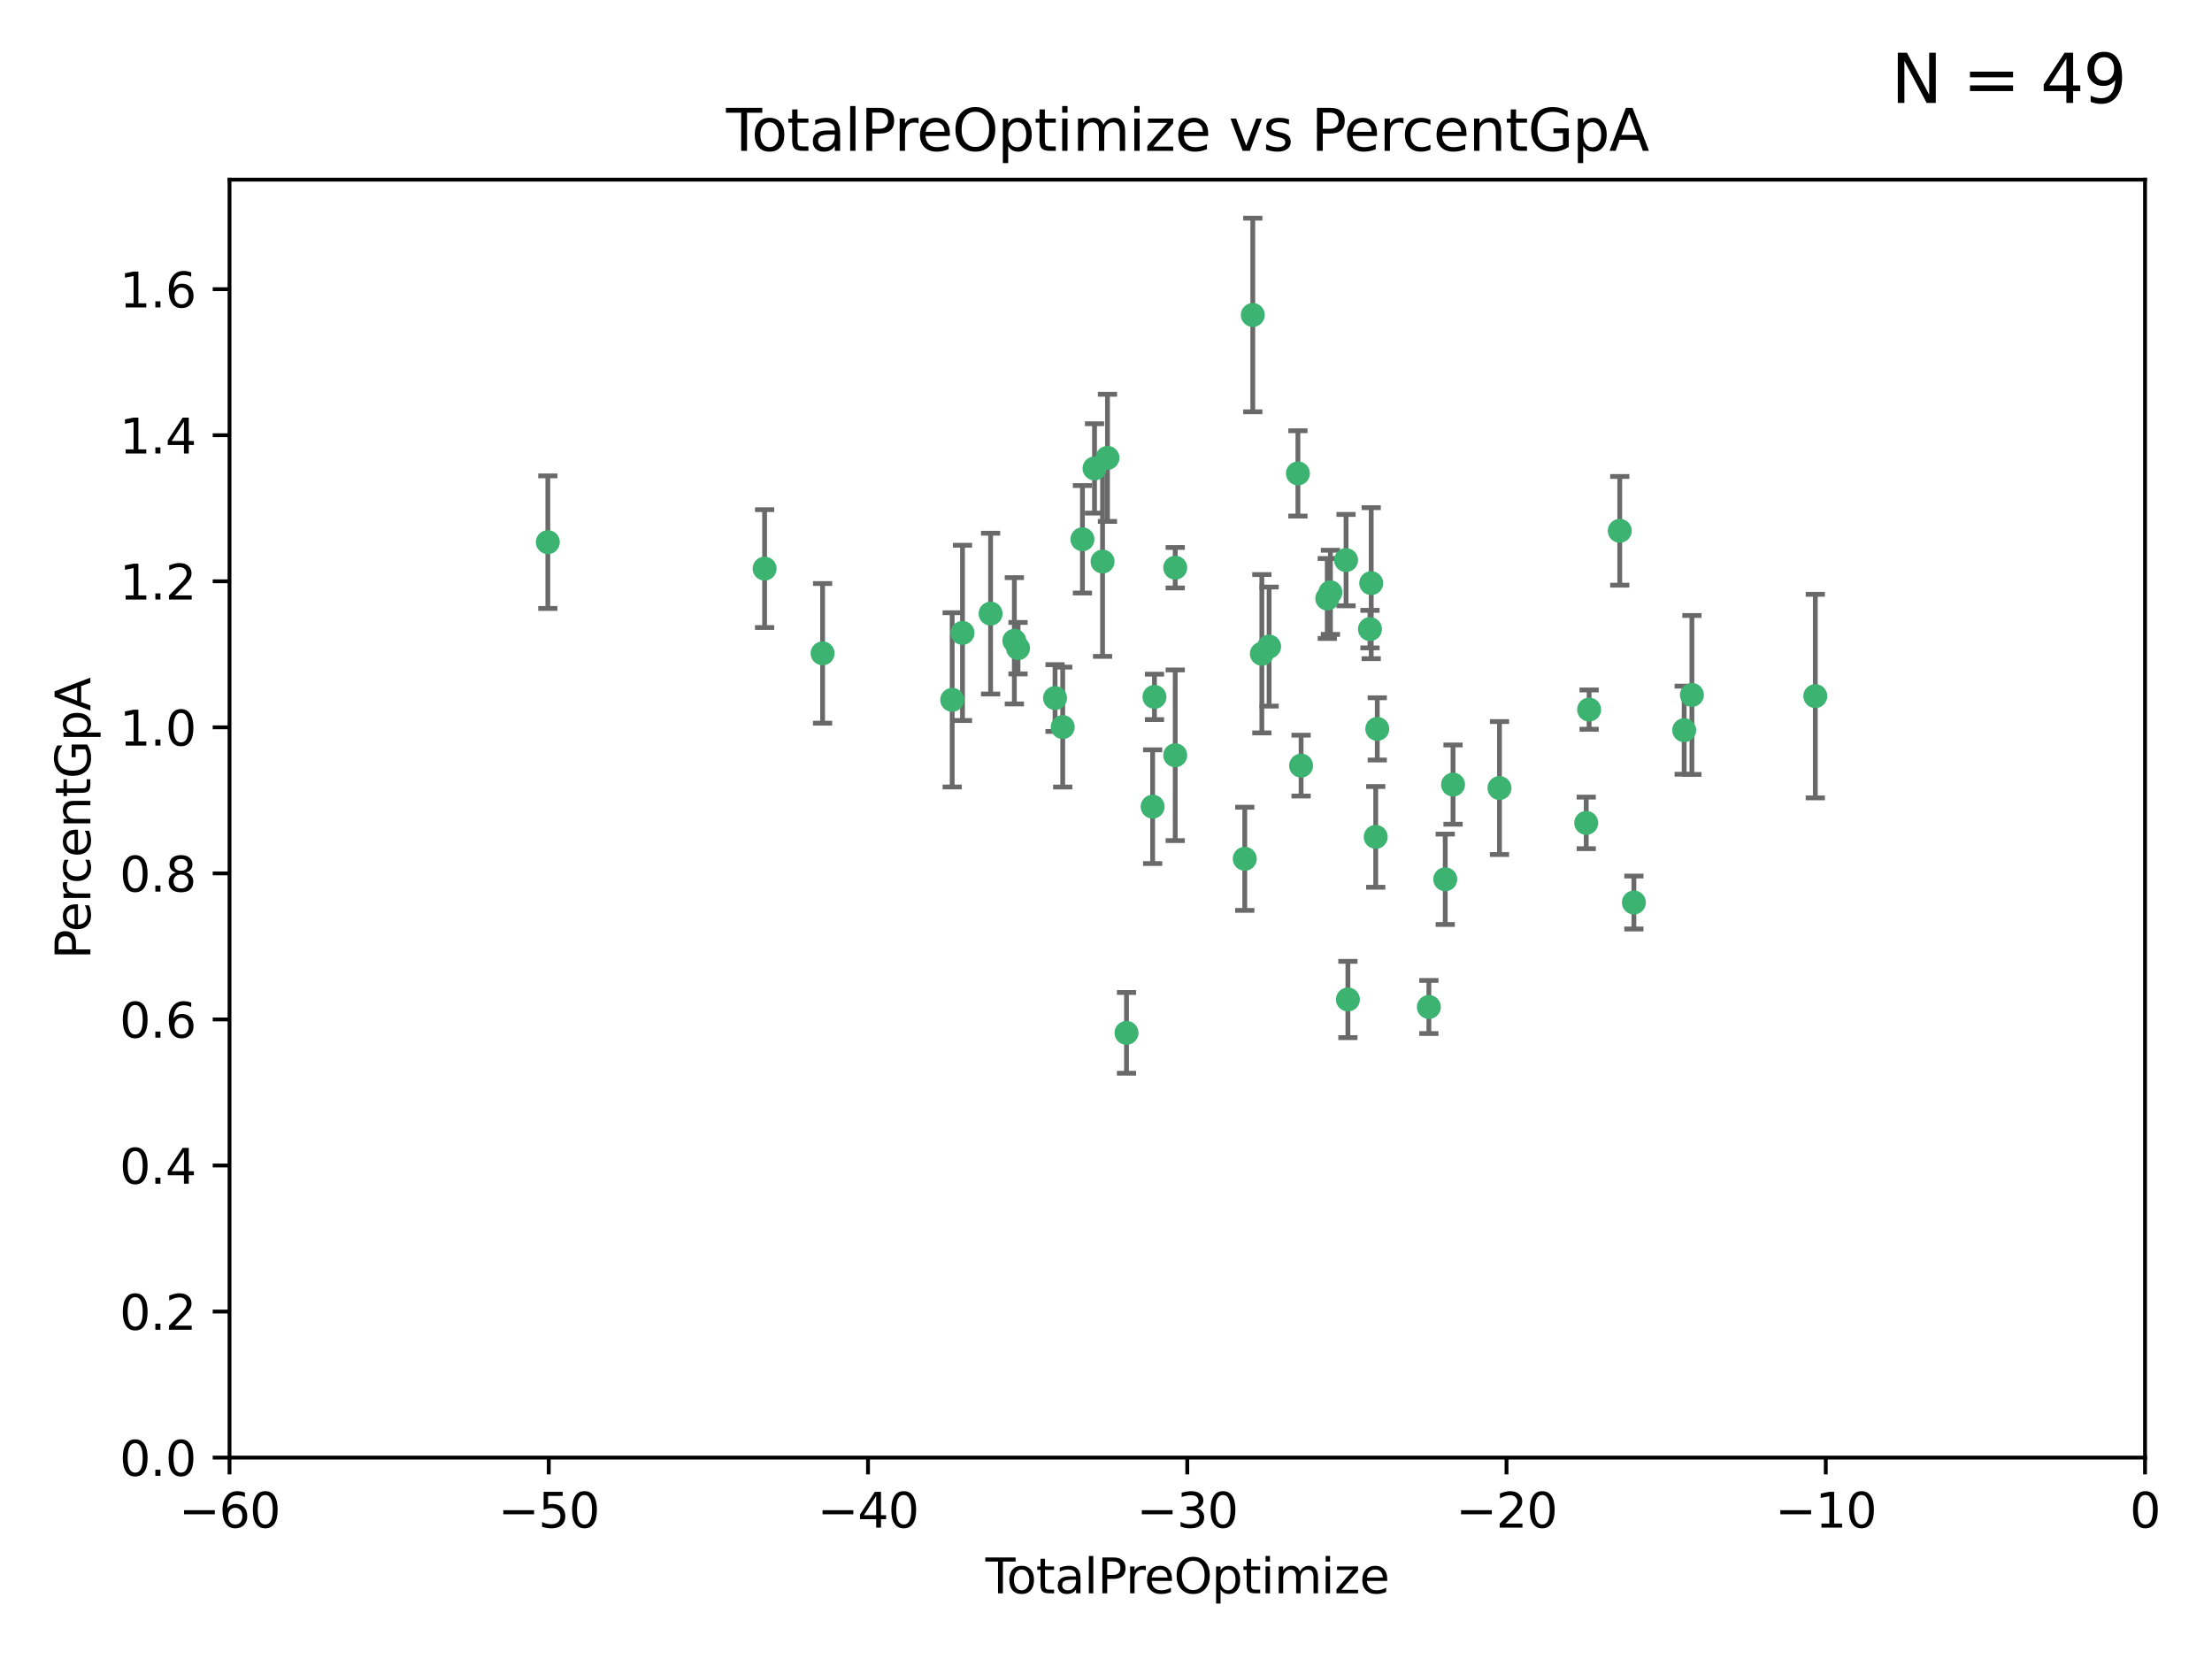 <?xml version="1.0" encoding="utf-8" standalone="no"?>
<!DOCTYPE svg PUBLIC "-//W3C//DTD SVG 1.1//EN"
  "http://www.w3.org/Graphics/SVG/1.1/DTD/svg11.dtd">
<svg xmlns:xlink="http://www.w3.org/1999/xlink" width="460.8pt" height="345.6pt" viewBox="0 0 460.8 345.6" xmlns="http://www.w3.org/2000/svg" version="1.1">
 <defs>
  <style type="text/css">*{stroke-linejoin: round; stroke-linecap: butt}</style>
 </defs>
 <g id="figure_1">
  <g id="patch_1">
   <path d="M 0 345.6 
L 460.8 345.6 
L 460.8 0 
L 0 0 
z
" style="fill: #ffffff"/>
  </g>
  <g id="axes_1">
   <g id="patch_2">
    <path d="M 47.81 303.64 
L 446.85 303.64 
L 446.85 37.422 
L 47.81 37.422 
z
" style="fill: #ffffff"/>
   </g>
   <g id="PathCollection_1">
    <defs>
     <path id="meef4ec057f" d="M 0 1.118 
C 0.297 1.118 0.581 1 0.791 0.791 
C 1 0.581 1.118 0.297 1.118 0 
C 1.118 -0.297 1 -0.581 0.791 -0.791 
C 0.581 -1 0.297 -1.118 0 -1.118 
C -0.297 -1.118 -0.581 -1 -0.791 -0.791 
C -1 -0.581 -1.118 -0.297 -1.118 0 
C -1.118 0.297 -1 0.581 -0.791 0.791 
C -0.581 1 -0.297 1.118 0 1.118 
z
" style="stroke: #3cb371"/>
    </defs>
    <g clip-path="url(#pe01697d2e4)">
     <use xlink:href="#meef4ec057f" x="114.124" y="112.942" style="fill: #3cb371; stroke: #3cb371"/>
     <use xlink:href="#meef4ec057f" x="159.282" y="118.454" style="fill: #3cb371; stroke: #3cb371"/>
     <use xlink:href="#meef4ec057f" x="171.361" y="136.104" style="fill: #3cb371; stroke: #3cb371"/>
     <use xlink:href="#meef4ec057f" x="198.36" y="145.792" style="fill: #3cb371; stroke: #3cb371"/>
     <use xlink:href="#meef4ec057f" x="200.507" y="131.841" style="fill: #3cb371; stroke: #3cb371"/>
     <use xlink:href="#meef4ec057f" x="206.359" y="127.827" style="fill: #3cb371; stroke: #3cb371"/>
     <use xlink:href="#meef4ec057f" x="211.307" y="133.489" style="fill: #3cb371; stroke: #3cb371"/>
     <use xlink:href="#meef4ec057f" x="212.071" y="135.027" style="fill: #3cb371; stroke: #3cb371"/>
     <use xlink:href="#meef4ec057f" x="219.785" y="145.415" style="fill: #3cb371; stroke: #3cb371"/>
     <use xlink:href="#meef4ec057f" x="221.385" y="151.463" style="fill: #3cb371; stroke: #3cb371"/>
     <use xlink:href="#meef4ec057f" x="225.49" y="112.342" style="fill: #3cb371; stroke: #3cb371"/>
     <use xlink:href="#meef4ec057f" x="228.01" y="97.58" style="fill: #3cb371; stroke: #3cb371"/>
     <use xlink:href="#meef4ec057f" x="229.683" y="116.981" style="fill: #3cb371; stroke: #3cb371"/>
     <use xlink:href="#meef4ec057f" x="230.709" y="95.379" style="fill: #3cb371; stroke: #3cb371"/>
     <use xlink:href="#meef4ec057f" x="234.671" y="215.165" style="fill: #3cb371; stroke: #3cb371"/>
     <use xlink:href="#meef4ec057f" x="240.115" y="168.047" style="fill: #3cb371; stroke: #3cb371"/>
     <use xlink:href="#meef4ec057f" x="240.496" y="145.177" style="fill: #3cb371; stroke: #3cb371"/>
     <use xlink:href="#meef4ec057f" x="244.821" y="118.263" style="fill: #3cb371; stroke: #3cb371"/>
     <use xlink:href="#meef4ec057f" x="244.821" y="157.336" style="fill: #3cb371; stroke: #3cb371"/>
     <use xlink:href="#meef4ec057f" x="259.308" y="178.902" style="fill: #3cb371; stroke: #3cb371"/>
     <use xlink:href="#meef4ec057f" x="260.978" y="65.615" style="fill: #3cb371; stroke: #3cb371"/>
     <use xlink:href="#meef4ec057f" x="262.865" y="136.185" style="fill: #3cb371; stroke: #3cb371"/>
     <use xlink:href="#meef4ec057f" x="264.38" y="134.696" style="fill: #3cb371; stroke: #3cb371"/>
     <use xlink:href="#meef4ec057f" x="270.381" y="98.62" style="fill: #3cb371; stroke: #3cb371"/>
     <use xlink:href="#meef4ec057f" x="271.041" y="159.493" style="fill: #3cb371; stroke: #3cb371"/>
     <use xlink:href="#meef4ec057f" x="276.495" y="124.676" style="fill: #3cb371; stroke: #3cb371"/>
     <use xlink:href="#meef4ec057f" x="277.15" y="123.393" style="fill: #3cb371; stroke: #3cb371"/>
     <use xlink:href="#meef4ec057f" x="280.408" y="116.68" style="fill: #3cb371; stroke: #3cb371"/>
     <use xlink:href="#meef4ec057f" x="280.793" y="208.21" style="fill: #3cb371; stroke: #3cb371"/>
     <use xlink:href="#meef4ec057f" x="285.392" y="131.055" style="fill: #3cb371; stroke: #3cb371"/>
     <use xlink:href="#meef4ec057f" x="285.648" y="121.483" style="fill: #3cb371; stroke: #3cb371"/>
     <use xlink:href="#meef4ec057f" x="286.59" y="174.337" style="fill: #3cb371; stroke: #3cb371"/>
     <use xlink:href="#meef4ec057f" x="286.911" y="151.842" style="fill: #3cb371; stroke: #3cb371"/>
     <use xlink:href="#meef4ec057f" x="297.66" y="209.773" style="fill: #3cb371; stroke: #3cb371"/>
     <use xlink:href="#meef4ec057f" x="301.071" y="183.172" style="fill: #3cb371; stroke: #3cb371"/>
     <use xlink:href="#meef4ec057f" x="302.695" y="163.444" style="fill: #3cb371; stroke: #3cb371"/>
     <use xlink:href="#meef4ec057f" x="312.371" y="164.163" style="fill: #3cb371; stroke: #3cb371"/>
     <use xlink:href="#meef4ec057f" x="330.441" y="171.425" style="fill: #3cb371; stroke: #3cb371"/>
     <use xlink:href="#meef4ec057f" x="331.044" y="147.824" style="fill: #3cb371; stroke: #3cb371"/>
     <use xlink:href="#meef4ec057f" x="337.425" y="110.578" style="fill: #3cb371; stroke: #3cb371"/>
     <use xlink:href="#meef4ec057f" x="340.369" y="188.006" style="fill: #3cb371; stroke: #3cb371"/>
     <use xlink:href="#meef4ec057f" x="350.846" y="152.109" style="fill: #3cb371; stroke: #3cb371"/>
     <use xlink:href="#meef4ec057f" x="352.456" y="144.768" style="fill: #3cb371; stroke: #3cb371"/>
     <use xlink:href="#meef4ec057f" x="378.163" y="145.01" style="fill: #3cb371; stroke: #3cb371"/>
    </g>
   </g>
   <g id="matplotlib.axis_1">
    <g id="xtick_1">
     <g id="line2d_1">
      <defs>
       <path id="m6d6f6b4930" d="M 0 0 
L 0 3.5 
" style="stroke: #000000; stroke-width: 0.8"/>
      </defs>
      <g>
       <use xlink:href="#m6d6f6b4930" x="47.81" y="303.64" style="stroke: #000000; stroke-width: 0.8"/>
      </g>
     </g>
     <g id="text_1">
      <!-- −60 -->
      <g transform="translate(37.258 318.238)scale(0.1 -0.1)">
       <defs>
        <path id="DejaVuSans-2212" d="M 678 2272 
L 4684 2272 
L 4684 1741 
L 678 1741 
L 678 2272 
z
" transform="scale(0.016)"/>
        <path id="DejaVuSans-36" d="M 2113 2584 
Q 1688 2584 1439 2293 
Q 1191 2003 1191 1497 
Q 1191 994 1439 701 
Q 1688 409 2113 409 
Q 2538 409 2786 701 
Q 3034 994 3034 1497 
Q 3034 2003 2786 2293 
Q 2538 2584 2113 2584 
z
M 3366 4563 
L 3366 3988 
Q 3128 4100 2886 4159 
Q 2644 4219 2406 4219 
Q 1781 4219 1451 3797 
Q 1122 3375 1075 2522 
Q 1259 2794 1537 2939 
Q 1816 3084 2150 3084 
Q 2853 3084 3261 2657 
Q 3669 2231 3669 1497 
Q 3669 778 3244 343 
Q 2819 -91 2113 -91 
Q 1303 -91 875 529 
Q 447 1150 447 2328 
Q 447 3434 972 4092 
Q 1497 4750 2381 4750 
Q 2619 4750 2861 4703 
Q 3103 4656 3366 4563 
z
" transform="scale(0.016)"/>
        <path id="DejaVuSans-30" d="M 2034 4250 
Q 1547 4250 1301 3770 
Q 1056 3291 1056 2328 
Q 1056 1369 1301 889 
Q 1547 409 2034 409 
Q 2525 409 2770 889 
Q 3016 1369 3016 2328 
Q 3016 3291 2770 3770 
Q 2525 4250 2034 4250 
z
M 2034 4750 
Q 2819 4750 3233 4129 
Q 3647 3509 3647 2328 
Q 3647 1150 3233 529 
Q 2819 -91 2034 -91 
Q 1250 -91 836 529 
Q 422 1150 422 2328 
Q 422 3509 836 4129 
Q 1250 4750 2034 4750 
z
" transform="scale(0.016)"/>
       </defs>
       <use xlink:href="#DejaVuSans-2212"/>
       <use xlink:href="#DejaVuSans-36" x="83.789"/>
       <use xlink:href="#DejaVuSans-30" x="147.412"/>
      </g>
     </g>
    </g>
    <g id="xtick_2">
     <g id="line2d_2">
      <g>
       <use xlink:href="#m6d6f6b4930" x="114.317" y="303.64" style="stroke: #000000; stroke-width: 0.8"/>
      </g>
     </g>
     <g id="text_2">
      <!-- −50 -->
      <g transform="translate(103.764 318.238)scale(0.1 -0.1)">
       <defs>
        <path id="DejaVuSans-35" d="M 691 4666 
L 3169 4666 
L 3169 4134 
L 1269 4134 
L 1269 2991 
Q 1406 3038 1543 3061 
Q 1681 3084 1819 3084 
Q 2600 3084 3056 2656 
Q 3513 2228 3513 1497 
Q 3513 744 3044 326 
Q 2575 -91 1722 -91 
Q 1428 -91 1123 -41 
Q 819 9 494 109 
L 494 744 
Q 775 591 1075 516 
Q 1375 441 1709 441 
Q 2250 441 2565 725 
Q 2881 1009 2881 1497 
Q 2881 1984 2565 2268 
Q 2250 2553 1709 2553 
Q 1456 2553 1204 2497 
Q 953 2441 691 2322 
L 691 4666 
z
" transform="scale(0.016)"/>
       </defs>
       <use xlink:href="#DejaVuSans-2212"/>
       <use xlink:href="#DejaVuSans-35" x="83.789"/>
       <use xlink:href="#DejaVuSans-30" x="147.412"/>
      </g>
     </g>
    </g>
    <g id="xtick_3">
     <g id="line2d_3">
      <g>
       <use xlink:href="#m6d6f6b4930" x="180.823" y="303.64" style="stroke: #000000; stroke-width: 0.8"/>
      </g>
     </g>
     <g id="text_3">
      <!-- −40 -->
      <g transform="translate(170.271 318.238)scale(0.1 -0.1)">
       <defs>
        <path id="DejaVuSans-34" d="M 2419 4116 
L 825 1625 
L 2419 1625 
L 2419 4116 
z
M 2253 4666 
L 3047 4666 
L 3047 1625 
L 3713 1625 
L 3713 1100 
L 3047 1100 
L 3047 0 
L 2419 0 
L 2419 1100 
L 313 1100 
L 313 1709 
L 2253 4666 
z
" transform="scale(0.016)"/>
       </defs>
       <use xlink:href="#DejaVuSans-2212"/>
       <use xlink:href="#DejaVuSans-34" x="83.789"/>
       <use xlink:href="#DejaVuSans-30" x="147.412"/>
      </g>
     </g>
    </g>
    <g id="xtick_4">
     <g id="line2d_4">
      <g>
       <use xlink:href="#m6d6f6b4930" x="247.33" y="303.64" style="stroke: #000000; stroke-width: 0.8"/>
      </g>
     </g>
     <g id="text_4">
      <!-- −30 -->
      <g transform="translate(236.778 318.238)scale(0.1 -0.1)">
       <defs>
        <path id="DejaVuSans-33" d="M 2597 2516 
Q 3050 2419 3304 2112 
Q 3559 1806 3559 1356 
Q 3559 666 3084 287 
Q 2609 -91 1734 -91 
Q 1441 -91 1130 -33 
Q 819 25 488 141 
L 488 750 
Q 750 597 1062 519 
Q 1375 441 1716 441 
Q 2309 441 2620 675 
Q 2931 909 2931 1356 
Q 2931 1769 2642 2001 
Q 2353 2234 1838 2234 
L 1294 2234 
L 1294 2753 
L 1863 2753 
Q 2328 2753 2575 2939 
Q 2822 3125 2822 3475 
Q 2822 3834 2567 4026 
Q 2313 4219 1838 4219 
Q 1578 4219 1281 4162 
Q 984 4106 628 3988 
L 628 4550 
Q 988 4650 1302 4700 
Q 1616 4750 1894 4750 
Q 2613 4750 3031 4423 
Q 3450 4097 3450 3541 
Q 3450 3153 3228 2886 
Q 3006 2619 2597 2516 
z
" transform="scale(0.016)"/>
       </defs>
       <use xlink:href="#DejaVuSans-2212"/>
       <use xlink:href="#DejaVuSans-33" x="83.789"/>
       <use xlink:href="#DejaVuSans-30" x="147.412"/>
      </g>
     </g>
    </g>
    <g id="xtick_5">
     <g id="line2d_5">
      <g>
       <use xlink:href="#m6d6f6b4930" x="313.837" y="303.64" style="stroke: #000000; stroke-width: 0.8"/>
      </g>
     </g>
     <g id="text_5">
      <!-- −20 -->
      <g transform="translate(303.284 318.238)scale(0.1 -0.1)">
       <defs>
        <path id="DejaVuSans-32" d="M 1228 531 
L 3431 531 
L 3431 0 
L 469 0 
L 469 531 
Q 828 903 1448 1529 
Q 2069 2156 2228 2338 
Q 2531 2678 2651 2914 
Q 2772 3150 2772 3378 
Q 2772 3750 2511 3984 
Q 2250 4219 1831 4219 
Q 1534 4219 1204 4116 
Q 875 4013 500 3803 
L 500 4441 
Q 881 4594 1212 4672 
Q 1544 4750 1819 4750 
Q 2544 4750 2975 4387 
Q 3406 4025 3406 3419 
Q 3406 3131 3298 2873 
Q 3191 2616 2906 2266 
Q 2828 2175 2409 1742 
Q 1991 1309 1228 531 
z
" transform="scale(0.016)"/>
       </defs>
       <use xlink:href="#DejaVuSans-2212"/>
       <use xlink:href="#DejaVuSans-32" x="83.789"/>
       <use xlink:href="#DejaVuSans-30" x="147.412"/>
      </g>
     </g>
    </g>
    <g id="xtick_6">
     <g id="line2d_6">
      <g>
       <use xlink:href="#m6d6f6b4930" x="380.343" y="303.64" style="stroke: #000000; stroke-width: 0.8"/>
      </g>
     </g>
     <g id="text_6">
      <!-- −10 -->
      <g transform="translate(369.791 318.238)scale(0.1 -0.1)">
       <defs>
        <path id="DejaVuSans-31" d="M 794 531 
L 1825 531 
L 1825 4091 
L 703 3866 
L 703 4441 
L 1819 4666 
L 2450 4666 
L 2450 531 
L 3481 531 
L 3481 0 
L 794 0 
L 794 531 
z
" transform="scale(0.016)"/>
       </defs>
       <use xlink:href="#DejaVuSans-2212"/>
       <use xlink:href="#DejaVuSans-31" x="83.789"/>
       <use xlink:href="#DejaVuSans-30" x="147.412"/>
      </g>
     </g>
    </g>
    <g id="xtick_7">
     <g id="line2d_7">
      <g>
       <use xlink:href="#m6d6f6b4930" x="446.85" y="303.64" style="stroke: #000000; stroke-width: 0.8"/>
      </g>
     </g>
     <g id="text_7">
      <!-- 0 -->
      <g transform="translate(443.669 318.238)scale(0.1 -0.1)">
       <use xlink:href="#DejaVuSans-30"/>
      </g>
     </g>
    </g>
    <g id="text_8">
     <!-- TotalPreOptimize -->
     <g transform="translate(205.287 331.917)scale(0.1 -0.1)">
      <defs>
       <path id="DejaVuSans-54" d="M -19 4666 
L 3928 4666 
L 3928 4134 
L 2272 4134 
L 2272 0 
L 1638 0 
L 1638 4134 
L -19 4134 
L -19 4666 
z
" transform="scale(0.016)"/>
       <path id="DejaVuSans-6f" d="M 1959 3097 
Q 1497 3097 1228 2736 
Q 959 2375 959 1747 
Q 959 1119 1226 758 
Q 1494 397 1959 397 
Q 2419 397 2687 759 
Q 2956 1122 2956 1747 
Q 2956 2369 2687 2733 
Q 2419 3097 1959 3097 
z
M 1959 3584 
Q 2709 3584 3137 3096 
Q 3566 2609 3566 1747 
Q 3566 888 3137 398 
Q 2709 -91 1959 -91 
Q 1206 -91 779 398 
Q 353 888 353 1747 
Q 353 2609 779 3096 
Q 1206 3584 1959 3584 
z
" transform="scale(0.016)"/>
       <path id="DejaVuSans-74" d="M 1172 4494 
L 1172 3500 
L 2356 3500 
L 2356 3053 
L 1172 3053 
L 1172 1153 
Q 1172 725 1289 603 
Q 1406 481 1766 481 
L 2356 481 
L 2356 0 
L 1766 0 
Q 1100 0 847 248 
Q 594 497 594 1153 
L 594 3053 
L 172 3053 
L 172 3500 
L 594 3500 
L 594 4494 
L 1172 4494 
z
" transform="scale(0.016)"/>
       <path id="DejaVuSans-61" d="M 2194 1759 
Q 1497 1759 1228 1600 
Q 959 1441 959 1056 
Q 959 750 1161 570 
Q 1363 391 1709 391 
Q 2188 391 2477 730 
Q 2766 1069 2766 1631 
L 2766 1759 
L 2194 1759 
z
M 3341 1997 
L 3341 0 
L 2766 0 
L 2766 531 
Q 2569 213 2275 61 
Q 1981 -91 1556 -91 
Q 1019 -91 701 211 
Q 384 513 384 1019 
Q 384 1609 779 1909 
Q 1175 2209 1959 2209 
L 2766 2209 
L 2766 2266 
Q 2766 2663 2505 2880 
Q 2244 3097 1772 3097 
Q 1472 3097 1187 3025 
Q 903 2953 641 2809 
L 641 3341 
Q 956 3463 1253 3523 
Q 1550 3584 1831 3584 
Q 2591 3584 2966 3190 
Q 3341 2797 3341 1997 
z
" transform="scale(0.016)"/>
       <path id="DejaVuSans-6c" d="M 603 4863 
L 1178 4863 
L 1178 0 
L 603 0 
L 603 4863 
z
" transform="scale(0.016)"/>
       <path id="DejaVuSans-50" d="M 1259 4147 
L 1259 2394 
L 2053 2394 
Q 2494 2394 2734 2622 
Q 2975 2850 2975 3272 
Q 2975 3691 2734 3919 
Q 2494 4147 2053 4147 
L 1259 4147 
z
M 628 4666 
L 2053 4666 
Q 2838 4666 3239 4311 
Q 3641 3956 3641 3272 
Q 3641 2581 3239 2228 
Q 2838 1875 2053 1875 
L 1259 1875 
L 1259 0 
L 628 0 
L 628 4666 
z
" transform="scale(0.016)"/>
       <path id="DejaVuSans-72" d="M 2631 2963 
Q 2534 3019 2420 3045 
Q 2306 3072 2169 3072 
Q 1681 3072 1420 2755 
Q 1159 2438 1159 1844 
L 1159 0 
L 581 0 
L 581 3500 
L 1159 3500 
L 1159 2956 
Q 1341 3275 1631 3429 
Q 1922 3584 2338 3584 
Q 2397 3584 2469 3576 
Q 2541 3569 2628 3553 
L 2631 2963 
z
" transform="scale(0.016)"/>
       <path id="DejaVuSans-65" d="M 3597 1894 
L 3597 1613 
L 953 1613 
Q 991 1019 1311 708 
Q 1631 397 2203 397 
Q 2534 397 2845 478 
Q 3156 559 3463 722 
L 3463 178 
Q 3153 47 2828 -22 
Q 2503 -91 2169 -91 
Q 1331 -91 842 396 
Q 353 884 353 1716 
Q 353 2575 817 3079 
Q 1281 3584 2069 3584 
Q 2775 3584 3186 3129 
Q 3597 2675 3597 1894 
z
M 3022 2063 
Q 3016 2534 2758 2815 
Q 2500 3097 2075 3097 
Q 1594 3097 1305 2825 
Q 1016 2553 972 2059 
L 3022 2063 
z
" transform="scale(0.016)"/>
       <path id="DejaVuSans-4f" d="M 2522 4238 
Q 1834 4238 1429 3725 
Q 1025 3213 1025 2328 
Q 1025 1447 1429 934 
Q 1834 422 2522 422 
Q 3209 422 3611 934 
Q 4013 1447 4013 2328 
Q 4013 3213 3611 3725 
Q 3209 4238 2522 4238 
z
M 2522 4750 
Q 3503 4750 4090 4092 
Q 4678 3434 4678 2328 
Q 4678 1225 4090 567 
Q 3503 -91 2522 -91 
Q 1538 -91 948 565 
Q 359 1222 359 2328 
Q 359 3434 948 4092 
Q 1538 4750 2522 4750 
z
" transform="scale(0.016)"/>
       <path id="DejaVuSans-70" d="M 1159 525 
L 1159 -1331 
L 581 -1331 
L 581 3500 
L 1159 3500 
L 1159 2969 
Q 1341 3281 1617 3432 
Q 1894 3584 2278 3584 
Q 2916 3584 3314 3078 
Q 3713 2572 3713 1747 
Q 3713 922 3314 415 
Q 2916 -91 2278 -91 
Q 1894 -91 1617 61 
Q 1341 213 1159 525 
z
M 3116 1747 
Q 3116 2381 2855 2742 
Q 2594 3103 2138 3103 
Q 1681 3103 1420 2742 
Q 1159 2381 1159 1747 
Q 1159 1113 1420 752 
Q 1681 391 2138 391 
Q 2594 391 2855 752 
Q 3116 1113 3116 1747 
z
" transform="scale(0.016)"/>
       <path id="DejaVuSans-69" d="M 603 3500 
L 1178 3500 
L 1178 0 
L 603 0 
L 603 3500 
z
M 603 4863 
L 1178 4863 
L 1178 4134 
L 603 4134 
L 603 4863 
z
" transform="scale(0.016)"/>
       <path id="DejaVuSans-6d" d="M 3328 2828 
Q 3544 3216 3844 3400 
Q 4144 3584 4550 3584 
Q 5097 3584 5394 3201 
Q 5691 2819 5691 2113 
L 5691 0 
L 5113 0 
L 5113 2094 
Q 5113 2597 4934 2840 
Q 4756 3084 4391 3084 
Q 3944 3084 3684 2787 
Q 3425 2491 3425 1978 
L 3425 0 
L 2847 0 
L 2847 2094 
Q 2847 2600 2669 2842 
Q 2491 3084 2119 3084 
Q 1678 3084 1418 2786 
Q 1159 2488 1159 1978 
L 1159 0 
L 581 0 
L 581 3500 
L 1159 3500 
L 1159 2956 
Q 1356 3278 1631 3431 
Q 1906 3584 2284 3584 
Q 2666 3584 2933 3390 
Q 3200 3197 3328 2828 
z
" transform="scale(0.016)"/>
       <path id="DejaVuSans-7a" d="M 353 3500 
L 3084 3500 
L 3084 2975 
L 922 459 
L 3084 459 
L 3084 0 
L 275 0 
L 275 525 
L 2438 3041 
L 353 3041 
L 353 3500 
z
" transform="scale(0.016)"/>
      </defs>
      <use xlink:href="#DejaVuSans-54"/>
      <use xlink:href="#DejaVuSans-6f" x="44.084"/>
      <use xlink:href="#DejaVuSans-74" x="105.266"/>
      <use xlink:href="#DejaVuSans-61" x="144.475"/>
      <use xlink:href="#DejaVuSans-6c" x="205.754"/>
      <use xlink:href="#DejaVuSans-50" x="233.537"/>
      <use xlink:href="#DejaVuSans-72" x="292.09"/>
      <use xlink:href="#DejaVuSans-65" x="330.953"/>
      <use xlink:href="#DejaVuSans-4f" x="392.477"/>
      <use xlink:href="#DejaVuSans-70" x="471.188"/>
      <use xlink:href="#DejaVuSans-74" x="534.664"/>
      <use xlink:href="#DejaVuSans-69" x="573.873"/>
      <use xlink:href="#DejaVuSans-6d" x="601.656"/>
      <use xlink:href="#DejaVuSans-69" x="699.068"/>
      <use xlink:href="#DejaVuSans-7a" x="726.852"/>
      <use xlink:href="#DejaVuSans-65" x="779.342"/>
     </g>
    </g>
   </g>
   <g id="matplotlib.axis_2">
    <g id="ytick_1">
     <g id="line2d_8">
      <defs>
       <path id="m4f7161f862" d="M 0 0 
L -3.5 0 
" style="stroke: #000000; stroke-width: 0.8"/>
      </defs>
      <g>
       <use xlink:href="#m4f7161f862" x="47.81" y="303.64" style="stroke: #000000; stroke-width: 0.8"/>
      </g>
     </g>
     <g id="text_9">
      <!-- 0.0 -->
      <g transform="translate(24.907 307.439)scale(0.1 -0.1)">
       <defs>
        <path id="DejaVuSans-2e" d="M 684 794 
L 1344 794 
L 1344 0 
L 684 0 
L 684 794 
z
" transform="scale(0.016)"/>
       </defs>
       <use xlink:href="#DejaVuSans-30"/>
       <use xlink:href="#DejaVuSans-2e" x="63.623"/>
       <use xlink:href="#DejaVuSans-30" x="95.41"/>
      </g>
     </g>
    </g>
    <g id="ytick_2">
     <g id="line2d_9">
      <g>
       <use xlink:href="#m4f7161f862" x="47.81" y="273.215" style="stroke: #000000; stroke-width: 0.8"/>
      </g>
     </g>
     <g id="text_10">
      <!-- 0.2 -->
      <g transform="translate(24.907 277.014)scale(0.1 -0.1)">
       <use xlink:href="#DejaVuSans-30"/>
       <use xlink:href="#DejaVuSans-2e" x="63.623"/>
       <use xlink:href="#DejaVuSans-32" x="95.41"/>
      </g>
     </g>
    </g>
    <g id="ytick_3">
     <g id="line2d_10">
      <g>
       <use xlink:href="#m4f7161f862" x="47.81" y="242.79" style="stroke: #000000; stroke-width: 0.8"/>
      </g>
     </g>
     <g id="text_11">
      <!-- 0.4 -->
      <g transform="translate(24.907 246.589)scale(0.1 -0.1)">
       <use xlink:href="#DejaVuSans-30"/>
       <use xlink:href="#DejaVuSans-2e" x="63.623"/>
       <use xlink:href="#DejaVuSans-34" x="95.41"/>
      </g>
     </g>
    </g>
    <g id="ytick_4">
     <g id="line2d_11">
      <g>
       <use xlink:href="#m4f7161f862" x="47.81" y="212.365" style="stroke: #000000; stroke-width: 0.8"/>
      </g>
     </g>
     <g id="text_12">
      <!-- 0.6 -->
      <g transform="translate(24.907 216.164)scale(0.1 -0.1)">
       <use xlink:href="#DejaVuSans-30"/>
       <use xlink:href="#DejaVuSans-2e" x="63.623"/>
       <use xlink:href="#DejaVuSans-36" x="95.41"/>
      </g>
     </g>
    </g>
    <g id="ytick_5">
     <g id="line2d_12">
      <g>
       <use xlink:href="#m4f7161f862" x="47.81" y="181.94" style="stroke: #000000; stroke-width: 0.8"/>
      </g>
     </g>
     <g id="text_13">
      <!-- 0.8 -->
      <g transform="translate(24.907 185.739)scale(0.1 -0.1)">
       <defs>
        <path id="DejaVuSans-38" d="M 2034 2216 
Q 1584 2216 1326 1975 
Q 1069 1734 1069 1313 
Q 1069 891 1326 650 
Q 1584 409 2034 409 
Q 2484 409 2743 651 
Q 3003 894 3003 1313 
Q 3003 1734 2745 1975 
Q 2488 2216 2034 2216 
z
M 1403 2484 
Q 997 2584 770 2862 
Q 544 3141 544 3541 
Q 544 4100 942 4425 
Q 1341 4750 2034 4750 
Q 2731 4750 3128 4425 
Q 3525 4100 3525 3541 
Q 3525 3141 3298 2862 
Q 3072 2584 2669 2484 
Q 3125 2378 3379 2068 
Q 3634 1759 3634 1313 
Q 3634 634 3220 271 
Q 2806 -91 2034 -91 
Q 1263 -91 848 271 
Q 434 634 434 1313 
Q 434 1759 690 2068 
Q 947 2378 1403 2484 
z
M 1172 3481 
Q 1172 3119 1398 2916 
Q 1625 2713 2034 2713 
Q 2441 2713 2670 2916 
Q 2900 3119 2900 3481 
Q 2900 3844 2670 4047 
Q 2441 4250 2034 4250 
Q 1625 4250 1398 4047 
Q 1172 3844 1172 3481 
z
" transform="scale(0.016)"/>
       </defs>
       <use xlink:href="#DejaVuSans-30"/>
       <use xlink:href="#DejaVuSans-2e" x="63.623"/>
       <use xlink:href="#DejaVuSans-38" x="95.41"/>
      </g>
     </g>
    </g>
    <g id="ytick_6">
     <g id="line2d_13">
      <g>
       <use xlink:href="#m4f7161f862" x="47.81" y="151.515" style="stroke: #000000; stroke-width: 0.8"/>
      </g>
     </g>
     <g id="text_14">
      <!-- 1.0 -->
      <g transform="translate(24.907 155.315)scale(0.1 -0.1)">
       <use xlink:href="#DejaVuSans-31"/>
       <use xlink:href="#DejaVuSans-2e" x="63.623"/>
       <use xlink:href="#DejaVuSans-30" x="95.41"/>
      </g>
     </g>
    </g>
    <g id="ytick_7">
     <g id="line2d_14">
      <g>
       <use xlink:href="#m4f7161f862" x="47.81" y="121.09" style="stroke: #000000; stroke-width: 0.8"/>
      </g>
     </g>
     <g id="text_15">
      <!-- 1.2 -->
      <g transform="translate(24.907 124.89)scale(0.1 -0.1)">
       <use xlink:href="#DejaVuSans-31"/>
       <use xlink:href="#DejaVuSans-2e" x="63.623"/>
       <use xlink:href="#DejaVuSans-32" x="95.41"/>
      </g>
     </g>
    </g>
    <g id="ytick_8">
     <g id="line2d_15">
      <g>
       <use xlink:href="#m4f7161f862" x="47.81" y="90.665" style="stroke: #000000; stroke-width: 0.8"/>
      </g>
     </g>
     <g id="text_16">
      <!-- 1.4 -->
      <g transform="translate(24.907 94.465)scale(0.1 -0.1)">
       <use xlink:href="#DejaVuSans-31"/>
       <use xlink:href="#DejaVuSans-2e" x="63.623"/>
       <use xlink:href="#DejaVuSans-34" x="95.41"/>
      </g>
     </g>
    </g>
    <g id="ytick_9">
     <g id="line2d_16">
      <g>
       <use xlink:href="#m4f7161f862" x="47.81" y="60.241" style="stroke: #000000; stroke-width: 0.8"/>
      </g>
     </g>
     <g id="text_17">
      <!-- 1.6 -->
      <g transform="translate(24.907 64.04)scale(0.1 -0.1)">
       <use xlink:href="#DejaVuSans-31"/>
       <use xlink:href="#DejaVuSans-2e" x="63.623"/>
       <use xlink:href="#DejaVuSans-36" x="95.41"/>
      </g>
     </g>
    </g>
    <g id="text_18">
     <!-- PercentGpA -->
     <g transform="translate(18.827 199.807)rotate(-90)scale(0.1 -0.1)">
      <defs>
       <path id="DejaVuSans-63" d="M 3122 3366 
L 3122 2828 
Q 2878 2963 2633 3030 
Q 2388 3097 2138 3097 
Q 1578 3097 1268 2742 
Q 959 2388 959 1747 
Q 959 1106 1268 751 
Q 1578 397 2138 397 
Q 2388 397 2633 464 
Q 2878 531 3122 666 
L 3122 134 
Q 2881 22 2623 -34 
Q 2366 -91 2075 -91 
Q 1284 -91 818 406 
Q 353 903 353 1747 
Q 353 2603 823 3093 
Q 1294 3584 2113 3584 
Q 2378 3584 2631 3529 
Q 2884 3475 3122 3366 
z
" transform="scale(0.016)"/>
       <path id="DejaVuSans-6e" d="M 3513 2113 
L 3513 0 
L 2938 0 
L 2938 2094 
Q 2938 2591 2744 2837 
Q 2550 3084 2163 3084 
Q 1697 3084 1428 2787 
Q 1159 2491 1159 1978 
L 1159 0 
L 581 0 
L 581 3500 
L 1159 3500 
L 1159 2956 
Q 1366 3272 1645 3428 
Q 1925 3584 2291 3584 
Q 2894 3584 3203 3211 
Q 3513 2838 3513 2113 
z
" transform="scale(0.016)"/>
       <path id="DejaVuSans-47" d="M 3809 666 
L 3809 1919 
L 2778 1919 
L 2778 2438 
L 4434 2438 
L 4434 434 
Q 4069 175 3628 42 
Q 3188 -91 2688 -91 
Q 1594 -91 976 548 
Q 359 1188 359 2328 
Q 359 3472 976 4111 
Q 1594 4750 2688 4750 
Q 3144 4750 3555 4637 
Q 3966 4525 4313 4306 
L 4313 3634 
Q 3963 3931 3569 4081 
Q 3175 4231 2741 4231 
Q 1884 4231 1454 3753 
Q 1025 3275 1025 2328 
Q 1025 1384 1454 906 
Q 1884 428 2741 428 
Q 3075 428 3337 486 
Q 3600 544 3809 666 
z
" transform="scale(0.016)"/>
       <path id="DejaVuSans-41" d="M 2188 4044 
L 1331 1722 
L 3047 1722 
L 2188 4044 
z
M 1831 4666 
L 2547 4666 
L 4325 0 
L 3669 0 
L 3244 1197 
L 1141 1197 
L 716 0 
L 50 0 
L 1831 4666 
z
" transform="scale(0.016)"/>
      </defs>
      <use xlink:href="#DejaVuSans-50"/>
      <use xlink:href="#DejaVuSans-65" x="56.678"/>
      <use xlink:href="#DejaVuSans-72" x="118.201"/>
      <use xlink:href="#DejaVuSans-63" x="157.064"/>
      <use xlink:href="#DejaVuSans-65" x="212.045"/>
      <use xlink:href="#DejaVuSans-6e" x="273.568"/>
      <use xlink:href="#DejaVuSans-74" x="336.947"/>
      <use xlink:href="#DejaVuSans-47" x="376.156"/>
      <use xlink:href="#DejaVuSans-70" x="453.646"/>
      <use xlink:href="#DejaVuSans-41" x="517.123"/>
     </g>
    </g>
   </g>
   <g id="LineCollection_1">
    <path d="M 114.124 126.749 
L 114.124 99.136 
" clip-path="url(#pe01697d2e4)" style="fill: none; stroke: #696969"/>
    <path d="M 159.282 130.729 
L 159.282 106.178 
" clip-path="url(#pe01697d2e4)" style="fill: none; stroke: #696969"/>
    <path d="M 171.361 150.651 
L 171.361 121.557 
" clip-path="url(#pe01697d2e4)" style="fill: none; stroke: #696969"/>
    <path d="M 198.36 163.943 
L 198.36 127.641 
" clip-path="url(#pe01697d2e4)" style="fill: none; stroke: #696969"/>
    <path d="M 200.507 150.099 
L 200.507 113.583 
" clip-path="url(#pe01697d2e4)" style="fill: none; stroke: #696969"/>
    <path d="M 206.359 144.574 
L 206.359 111.081 
" clip-path="url(#pe01697d2e4)" style="fill: none; stroke: #696969"/>
    <path d="M 211.307 146.643 
L 211.307 120.334 
" clip-path="url(#pe01697d2e4)" style="fill: none; stroke: #696969"/>
    <path d="M 212.071 140.389 
L 212.071 129.666 
" clip-path="url(#pe01697d2e4)" style="fill: none; stroke: #696969"/>
    <path d="M 219.785 152.367 
L 219.785 138.462 
" clip-path="url(#pe01697d2e4)" style="fill: none; stroke: #696969"/>
    <path d="M 221.385 163.951 
L 221.385 138.975 
" clip-path="url(#pe01697d2e4)" style="fill: none; stroke: #696969"/>
    <path d="M 225.49 123.537 
L 225.49 101.147 
" clip-path="url(#pe01697d2e4)" style="fill: none; stroke: #696969"/>
    <path d="M 228.01 106.886 
L 228.01 88.275 
" clip-path="url(#pe01697d2e4)" style="fill: none; stroke: #696969"/>
    <path d="M 229.683 136.737 
L 229.683 97.224 
" clip-path="url(#pe01697d2e4)" style="fill: none; stroke: #696969"/>
    <path d="M 230.709 108.623 
L 230.709 82.135 
" clip-path="url(#pe01697d2e4)" style="fill: none; stroke: #696969"/>
    <path d="M 234.671 223.575 
L 234.671 206.755 
" clip-path="url(#pe01697d2e4)" style="fill: none; stroke: #696969"/>
    <path d="M 240.115 179.887 
L 240.115 156.207 
" clip-path="url(#pe01697d2e4)" style="fill: none; stroke: #696969"/>
    <path d="M 240.496 149.907 
L 240.496 140.447 
" clip-path="url(#pe01697d2e4)" style="fill: none; stroke: #696969"/>
    <path d="M 244.821 122.479 
L 244.821 114.047 
" clip-path="url(#pe01697d2e4)" style="fill: none; stroke: #696969"/>
    <path d="M 244.821 175.112 
L 244.821 139.559 
" clip-path="url(#pe01697d2e4)" style="fill: none; stroke: #696969"/>
    <path d="M 259.308 189.647 
L 259.308 168.157 
" clip-path="url(#pe01697d2e4)" style="fill: none; stroke: #696969"/>
    <path d="M 260.978 85.786 
L 260.978 45.445 
" clip-path="url(#pe01697d2e4)" style="fill: none; stroke: #696969"/>
    <path d="M 262.865 152.678 
L 262.865 119.692 
" clip-path="url(#pe01697d2e4)" style="fill: none; stroke: #696969"/>
    <path d="M 264.38 147.092 
L 264.38 122.3 
" clip-path="url(#pe01697d2e4)" style="fill: none; stroke: #696969"/>
    <path d="M 270.381 107.507 
L 270.381 89.732 
" clip-path="url(#pe01697d2e4)" style="fill: none; stroke: #696969"/>
    <path d="M 271.041 165.836 
L 271.041 153.151 
" clip-path="url(#pe01697d2e4)" style="fill: none; stroke: #696969"/>
    <path d="M 276.495 133.004 
L 276.495 116.348 
" clip-path="url(#pe01697d2e4)" style="fill: none; stroke: #696969"/>
    <path d="M 277.15 132.157 
L 277.15 114.628 
" clip-path="url(#pe01697d2e4)" style="fill: none; stroke: #696969"/>
    <path d="M 280.408 126.199 
L 280.408 107.162 
" clip-path="url(#pe01697d2e4)" style="fill: none; stroke: #696969"/>
    <path d="M 280.793 216.16 
L 280.793 200.26 
" clip-path="url(#pe01697d2e4)" style="fill: none; stroke: #696969"/>
    <path d="M 285.392 134.965 
L 285.392 127.145 
" clip-path="url(#pe01697d2e4)" style="fill: none; stroke: #696969"/>
    <path d="M 285.648 137.213 
L 285.648 105.753 
" clip-path="url(#pe01697d2e4)" style="fill: none; stroke: #696969"/>
    <path d="M 286.59 184.833 
L 286.59 163.841 
" clip-path="url(#pe01697d2e4)" style="fill: none; stroke: #696969"/>
    <path d="M 286.911 158.326 
L 286.911 145.358 
" clip-path="url(#pe01697d2e4)" style="fill: none; stroke: #696969"/>
    <path d="M 297.66 215.303 
L 297.66 204.243 
" clip-path="url(#pe01697d2e4)" style="fill: none; stroke: #696969"/>
    <path d="M 301.071 192.583 
L 301.071 173.76 
" clip-path="url(#pe01697d2e4)" style="fill: none; stroke: #696969"/>
    <path d="M 302.695 171.692 
L 302.695 155.195 
" clip-path="url(#pe01697d2e4)" style="fill: none; stroke: #696969"/>
    <path d="M 312.371 178.012 
L 312.371 150.313 
" clip-path="url(#pe01697d2e4)" style="fill: none; stroke: #696969"/>
    <path d="M 330.441 176.796 
L 330.441 166.055 
" clip-path="url(#pe01697d2e4)" style="fill: none; stroke: #696969"/>
    <path d="M 331.044 151.915 
L 331.044 143.733 
" clip-path="url(#pe01697d2e4)" style="fill: none; stroke: #696969"/>
    <path d="M 337.425 121.904 
L 337.425 99.253 
" clip-path="url(#pe01697d2e4)" style="fill: none; stroke: #696969"/>
    <path d="M 340.369 193.522 
L 340.369 182.491 
" clip-path="url(#pe01697d2e4)" style="fill: none; stroke: #696969"/>
    <path d="M 350.846 161.282 
L 350.846 142.935 
" clip-path="url(#pe01697d2e4)" style="fill: none; stroke: #696969"/>
    <path d="M 352.456 161.321 
L 352.456 128.216 
" clip-path="url(#pe01697d2e4)" style="fill: none; stroke: #696969"/>
    <path d="M 378.163 166.217 
L 378.163 123.803 
" clip-path="url(#pe01697d2e4)" style="fill: none; stroke: #696969"/>
   </g>
   <g id="line2d_17">
    <defs>
     <path id="mdde55447ec" d="M 2 0 
L -2 -0 
" style="stroke: #696969"/>
    </defs>
    <g clip-path="url(#pe01697d2e4)">
     <use xlink:href="#mdde55447ec" x="114.124" y="126.749" style="fill: #696969; stroke: #696969"/>
     <use xlink:href="#mdde55447ec" x="159.282" y="130.729" style="fill: #696969; stroke: #696969"/>
     <use xlink:href="#mdde55447ec" x="171.361" y="150.651" style="fill: #696969; stroke: #696969"/>
     <use xlink:href="#mdde55447ec" x="198.36" y="163.943" style="fill: #696969; stroke: #696969"/>
     <use xlink:href="#mdde55447ec" x="200.507" y="150.099" style="fill: #696969; stroke: #696969"/>
     <use xlink:href="#mdde55447ec" x="206.359" y="144.574" style="fill: #696969; stroke: #696969"/>
     <use xlink:href="#mdde55447ec" x="211.307" y="146.643" style="fill: #696969; stroke: #696969"/>
     <use xlink:href="#mdde55447ec" x="212.071" y="140.389" style="fill: #696969; stroke: #696969"/>
     <use xlink:href="#mdde55447ec" x="219.785" y="152.367" style="fill: #696969; stroke: #696969"/>
     <use xlink:href="#mdde55447ec" x="221.385" y="163.951" style="fill: #696969; stroke: #696969"/>
     <use xlink:href="#mdde55447ec" x="225.49" y="123.537" style="fill: #696969; stroke: #696969"/>
     <use xlink:href="#mdde55447ec" x="228.01" y="106.886" style="fill: #696969; stroke: #696969"/>
     <use xlink:href="#mdde55447ec" x="229.683" y="136.737" style="fill: #696969; stroke: #696969"/>
     <use xlink:href="#mdde55447ec" x="230.709" y="108.623" style="fill: #696969; stroke: #696969"/>
     <use xlink:href="#mdde55447ec" x="234.671" y="223.575" style="fill: #696969; stroke: #696969"/>
     <use xlink:href="#mdde55447ec" x="240.115" y="179.887" style="fill: #696969; stroke: #696969"/>
     <use xlink:href="#mdde55447ec" x="240.496" y="149.907" style="fill: #696969; stroke: #696969"/>
     <use xlink:href="#mdde55447ec" x="244.821" y="122.479" style="fill: #696969; stroke: #696969"/>
     <use xlink:href="#mdde55447ec" x="244.821" y="175.112" style="fill: #696969; stroke: #696969"/>
     <use xlink:href="#mdde55447ec" x="259.308" y="189.647" style="fill: #696969; stroke: #696969"/>
     <use xlink:href="#mdde55447ec" x="260.978" y="85.786" style="fill: #696969; stroke: #696969"/>
     <use xlink:href="#mdde55447ec" x="262.865" y="152.678" style="fill: #696969; stroke: #696969"/>
     <use xlink:href="#mdde55447ec" x="264.38" y="147.092" style="fill: #696969; stroke: #696969"/>
     <use xlink:href="#mdde55447ec" x="270.381" y="107.507" style="fill: #696969; stroke: #696969"/>
     <use xlink:href="#mdde55447ec" x="271.041" y="165.836" style="fill: #696969; stroke: #696969"/>
     <use xlink:href="#mdde55447ec" x="276.495" y="133.004" style="fill: #696969; stroke: #696969"/>
     <use xlink:href="#mdde55447ec" x="277.15" y="132.157" style="fill: #696969; stroke: #696969"/>
     <use xlink:href="#mdde55447ec" x="280.408" y="126.199" style="fill: #696969; stroke: #696969"/>
     <use xlink:href="#mdde55447ec" x="280.793" y="216.16" style="fill: #696969; stroke: #696969"/>
     <use xlink:href="#mdde55447ec" x="285.392" y="134.965" style="fill: #696969; stroke: #696969"/>
     <use xlink:href="#mdde55447ec" x="285.648" y="137.213" style="fill: #696969; stroke: #696969"/>
     <use xlink:href="#mdde55447ec" x="286.59" y="184.833" style="fill: #696969; stroke: #696969"/>
     <use xlink:href="#mdde55447ec" x="286.911" y="158.326" style="fill: #696969; stroke: #696969"/>
     <use xlink:href="#mdde55447ec" x="297.66" y="215.303" style="fill: #696969; stroke: #696969"/>
     <use xlink:href="#mdde55447ec" x="301.071" y="192.583" style="fill: #696969; stroke: #696969"/>
     <use xlink:href="#mdde55447ec" x="302.695" y="171.692" style="fill: #696969; stroke: #696969"/>
     <use xlink:href="#mdde55447ec" x="312.371" y="178.012" style="fill: #696969; stroke: #696969"/>
     <use xlink:href="#mdde55447ec" x="330.441" y="176.796" style="fill: #696969; stroke: #696969"/>
     <use xlink:href="#mdde55447ec" x="331.044" y="151.915" style="fill: #696969; stroke: #696969"/>
     <use xlink:href="#mdde55447ec" x="337.425" y="121.904" style="fill: #696969; stroke: #696969"/>
     <use xlink:href="#mdde55447ec" x="340.369" y="193.522" style="fill: #696969; stroke: #696969"/>
     <use xlink:href="#mdde55447ec" x="350.846" y="161.282" style="fill: #696969; stroke: #696969"/>
     <use xlink:href="#mdde55447ec" x="352.456" y="161.321" style="fill: #696969; stroke: #696969"/>
     <use xlink:href="#mdde55447ec" x="378.163" y="166.217" style="fill: #696969; stroke: #696969"/>
    </g>
   </g>
   <g id="line2d_18">
    <g clip-path="url(#pe01697d2e4)">
     <use xlink:href="#mdde55447ec" x="114.124" y="99.136" style="fill: #696969; stroke: #696969"/>
     <use xlink:href="#mdde55447ec" x="159.282" y="106.178" style="fill: #696969; stroke: #696969"/>
     <use xlink:href="#mdde55447ec" x="171.361" y="121.557" style="fill: #696969; stroke: #696969"/>
     <use xlink:href="#mdde55447ec" x="198.36" y="127.641" style="fill: #696969; stroke: #696969"/>
     <use xlink:href="#mdde55447ec" x="200.507" y="113.583" style="fill: #696969; stroke: #696969"/>
     <use xlink:href="#mdde55447ec" x="206.359" y="111.081" style="fill: #696969; stroke: #696969"/>
     <use xlink:href="#mdde55447ec" x="211.307" y="120.334" style="fill: #696969; stroke: #696969"/>
     <use xlink:href="#mdde55447ec" x="212.071" y="129.666" style="fill: #696969; stroke: #696969"/>
     <use xlink:href="#mdde55447ec" x="219.785" y="138.462" style="fill: #696969; stroke: #696969"/>
     <use xlink:href="#mdde55447ec" x="221.385" y="138.975" style="fill: #696969; stroke: #696969"/>
     <use xlink:href="#mdde55447ec" x="225.49" y="101.147" style="fill: #696969; stroke: #696969"/>
     <use xlink:href="#mdde55447ec" x="228.01" y="88.275" style="fill: #696969; stroke: #696969"/>
     <use xlink:href="#mdde55447ec" x="229.683" y="97.224" style="fill: #696969; stroke: #696969"/>
     <use xlink:href="#mdde55447ec" x="230.709" y="82.135" style="fill: #696969; stroke: #696969"/>
     <use xlink:href="#mdde55447ec" x="234.671" y="206.755" style="fill: #696969; stroke: #696969"/>
     <use xlink:href="#mdde55447ec" x="240.115" y="156.207" style="fill: #696969; stroke: #696969"/>
     <use xlink:href="#mdde55447ec" x="240.496" y="140.447" style="fill: #696969; stroke: #696969"/>
     <use xlink:href="#mdde55447ec" x="244.821" y="114.047" style="fill: #696969; stroke: #696969"/>
     <use xlink:href="#mdde55447ec" x="244.821" y="139.559" style="fill: #696969; stroke: #696969"/>
     <use xlink:href="#mdde55447ec" x="259.308" y="168.157" style="fill: #696969; stroke: #696969"/>
     <use xlink:href="#mdde55447ec" x="260.978" y="45.445" style="fill: #696969; stroke: #696969"/>
     <use xlink:href="#mdde55447ec" x="262.865" y="119.692" style="fill: #696969; stroke: #696969"/>
     <use xlink:href="#mdde55447ec" x="264.38" y="122.3" style="fill: #696969; stroke: #696969"/>
     <use xlink:href="#mdde55447ec" x="270.381" y="89.732" style="fill: #696969; stroke: #696969"/>
     <use xlink:href="#mdde55447ec" x="271.041" y="153.151" style="fill: #696969; stroke: #696969"/>
     <use xlink:href="#mdde55447ec" x="276.495" y="116.348" style="fill: #696969; stroke: #696969"/>
     <use xlink:href="#mdde55447ec" x="277.15" y="114.628" style="fill: #696969; stroke: #696969"/>
     <use xlink:href="#mdde55447ec" x="280.408" y="107.162" style="fill: #696969; stroke: #696969"/>
     <use xlink:href="#mdde55447ec" x="280.793" y="200.26" style="fill: #696969; stroke: #696969"/>
     <use xlink:href="#mdde55447ec" x="285.392" y="127.145" style="fill: #696969; stroke: #696969"/>
     <use xlink:href="#mdde55447ec" x="285.648" y="105.753" style="fill: #696969; stroke: #696969"/>
     <use xlink:href="#mdde55447ec" x="286.59" y="163.841" style="fill: #696969; stroke: #696969"/>
     <use xlink:href="#mdde55447ec" x="286.911" y="145.358" style="fill: #696969; stroke: #696969"/>
     <use xlink:href="#mdde55447ec" x="297.66" y="204.243" style="fill: #696969; stroke: #696969"/>
     <use xlink:href="#mdde55447ec" x="301.071" y="173.76" style="fill: #696969; stroke: #696969"/>
     <use xlink:href="#mdde55447ec" x="302.695" y="155.195" style="fill: #696969; stroke: #696969"/>
     <use xlink:href="#mdde55447ec" x="312.371" y="150.313" style="fill: #696969; stroke: #696969"/>
     <use xlink:href="#mdde55447ec" x="330.441" y="166.055" style="fill: #696969; stroke: #696969"/>
     <use xlink:href="#mdde55447ec" x="331.044" y="143.733" style="fill: #696969; stroke: #696969"/>
     <use xlink:href="#mdde55447ec" x="337.425" y="99.253" style="fill: #696969; stroke: #696969"/>
     <use xlink:href="#mdde55447ec" x="340.369" y="182.491" style="fill: #696969; stroke: #696969"/>
     <use xlink:href="#mdde55447ec" x="350.846" y="142.935" style="fill: #696969; stroke: #696969"/>
     <use xlink:href="#mdde55447ec" x="352.456" y="128.216" style="fill: #696969; stroke: #696969"/>
     <use xlink:href="#mdde55447ec" x="378.163" y="123.803" style="fill: #696969; stroke: #696969"/>
    </g>
   </g>
   <g id="line2d_19">
    <defs>
     <path id="meff2eafd5d" d="M 0 2 
C 0.53 2 1.039 1.789 1.414 1.414 
C 1.789 1.039 2 0.53 2 0 
C 2 -0.53 1.789 -1.039 1.414 -1.414 
C 1.039 -1.789 0.53 -2 0 -2 
C -0.53 -2 -1.039 -1.789 -1.414 -1.414 
C -1.789 -1.039 -2 -0.53 -2 0 
C -2 0.53 -1.789 1.039 -1.414 1.414 
C -1.039 1.789 -0.53 2 0 2 
z
" style="stroke: #3cb371"/>
    </defs>
    <g clip-path="url(#pe01697d2e4)">
     <use xlink:href="#meff2eafd5d" x="114.124" y="112.942" style="fill: #3cb371; stroke: #3cb371"/>
     <use xlink:href="#meff2eafd5d" x="159.282" y="118.454" style="fill: #3cb371; stroke: #3cb371"/>
     <use xlink:href="#meff2eafd5d" x="171.361" y="136.104" style="fill: #3cb371; stroke: #3cb371"/>
     <use xlink:href="#meff2eafd5d" x="198.36" y="145.792" style="fill: #3cb371; stroke: #3cb371"/>
     <use xlink:href="#meff2eafd5d" x="200.507" y="131.841" style="fill: #3cb371; stroke: #3cb371"/>
     <use xlink:href="#meff2eafd5d" x="206.359" y="127.827" style="fill: #3cb371; stroke: #3cb371"/>
     <use xlink:href="#meff2eafd5d" x="211.307" y="133.489" style="fill: #3cb371; stroke: #3cb371"/>
     <use xlink:href="#meff2eafd5d" x="212.071" y="135.027" style="fill: #3cb371; stroke: #3cb371"/>
     <use xlink:href="#meff2eafd5d" x="219.785" y="145.415" style="fill: #3cb371; stroke: #3cb371"/>
     <use xlink:href="#meff2eafd5d" x="221.385" y="151.463" style="fill: #3cb371; stroke: #3cb371"/>
     <use xlink:href="#meff2eafd5d" x="225.49" y="112.342" style="fill: #3cb371; stroke: #3cb371"/>
     <use xlink:href="#meff2eafd5d" x="228.01" y="97.58" style="fill: #3cb371; stroke: #3cb371"/>
     <use xlink:href="#meff2eafd5d" x="229.683" y="116.981" style="fill: #3cb371; stroke: #3cb371"/>
     <use xlink:href="#meff2eafd5d" x="230.709" y="95.379" style="fill: #3cb371; stroke: #3cb371"/>
     <use xlink:href="#meff2eafd5d" x="234.671" y="215.165" style="fill: #3cb371; stroke: #3cb371"/>
     <use xlink:href="#meff2eafd5d" x="240.115" y="168.047" style="fill: #3cb371; stroke: #3cb371"/>
     <use xlink:href="#meff2eafd5d" x="240.496" y="145.177" style="fill: #3cb371; stroke: #3cb371"/>
     <use xlink:href="#meff2eafd5d" x="244.821" y="118.263" style="fill: #3cb371; stroke: #3cb371"/>
     <use xlink:href="#meff2eafd5d" x="244.821" y="157.336" style="fill: #3cb371; stroke: #3cb371"/>
     <use xlink:href="#meff2eafd5d" x="259.308" y="178.902" style="fill: #3cb371; stroke: #3cb371"/>
     <use xlink:href="#meff2eafd5d" x="260.978" y="65.615" style="fill: #3cb371; stroke: #3cb371"/>
     <use xlink:href="#meff2eafd5d" x="262.865" y="136.185" style="fill: #3cb371; stroke: #3cb371"/>
     <use xlink:href="#meff2eafd5d" x="264.38" y="134.696" style="fill: #3cb371; stroke: #3cb371"/>
     <use xlink:href="#meff2eafd5d" x="270.381" y="98.62" style="fill: #3cb371; stroke: #3cb371"/>
     <use xlink:href="#meff2eafd5d" x="271.041" y="159.493" style="fill: #3cb371; stroke: #3cb371"/>
     <use xlink:href="#meff2eafd5d" x="276.495" y="124.676" style="fill: #3cb371; stroke: #3cb371"/>
     <use xlink:href="#meff2eafd5d" x="277.15" y="123.393" style="fill: #3cb371; stroke: #3cb371"/>
     <use xlink:href="#meff2eafd5d" x="280.408" y="116.68" style="fill: #3cb371; stroke: #3cb371"/>
     <use xlink:href="#meff2eafd5d" x="280.793" y="208.21" style="fill: #3cb371; stroke: #3cb371"/>
     <use xlink:href="#meff2eafd5d" x="285.392" y="131.055" style="fill: #3cb371; stroke: #3cb371"/>
     <use xlink:href="#meff2eafd5d" x="285.648" y="121.483" style="fill: #3cb371; stroke: #3cb371"/>
     <use xlink:href="#meff2eafd5d" x="286.59" y="174.337" style="fill: #3cb371; stroke: #3cb371"/>
     <use xlink:href="#meff2eafd5d" x="286.911" y="151.842" style="fill: #3cb371; stroke: #3cb371"/>
     <use xlink:href="#meff2eafd5d" x="297.66" y="209.773" style="fill: #3cb371; stroke: #3cb371"/>
     <use xlink:href="#meff2eafd5d" x="301.071" y="183.172" style="fill: #3cb371; stroke: #3cb371"/>
     <use xlink:href="#meff2eafd5d" x="302.695" y="163.444" style="fill: #3cb371; stroke: #3cb371"/>
     <use xlink:href="#meff2eafd5d" x="312.371" y="164.163" style="fill: #3cb371; stroke: #3cb371"/>
     <use xlink:href="#meff2eafd5d" x="330.441" y="171.425" style="fill: #3cb371; stroke: #3cb371"/>
     <use xlink:href="#meff2eafd5d" x="331.044" y="147.824" style="fill: #3cb371; stroke: #3cb371"/>
     <use xlink:href="#meff2eafd5d" x="337.425" y="110.578" style="fill: #3cb371; stroke: #3cb371"/>
     <use xlink:href="#meff2eafd5d" x="340.369" y="188.006" style="fill: #3cb371; stroke: #3cb371"/>
     <use xlink:href="#meff2eafd5d" x="350.846" y="152.109" style="fill: #3cb371; stroke: #3cb371"/>
     <use xlink:href="#meff2eafd5d" x="352.456" y="144.768" style="fill: #3cb371; stroke: #3cb371"/>
     <use xlink:href="#meff2eafd5d" x="378.163" y="145.01" style="fill: #3cb371; stroke: #3cb371"/>
    </g>
   </g>
   <g id="patch_3">
    <path d="M 47.81 303.64 
L 47.81 37.422 
" style="fill: none; stroke: #000000; stroke-width: 0.8; stroke-linejoin: miter; stroke-linecap: square"/>
   </g>
   <g id="patch_4">
    <path d="M 446.85 303.64 
L 446.85 37.422 
" style="fill: none; stroke: #000000; stroke-width: 0.8; stroke-linejoin: miter; stroke-linecap: square"/>
   </g>
   <g id="patch_5">
    <path d="M 47.81 303.64 
L 446.85 303.64 
" style="fill: none; stroke: #000000; stroke-width: 0.8; stroke-linejoin: miter; stroke-linecap: square"/>
   </g>
   <g id="patch_6">
    <path d="M 47.81 37.422 
L 446.85 37.422 
" style="fill: none; stroke: #000000; stroke-width: 0.8; stroke-linejoin: miter; stroke-linecap: square"/>
   </g>
   <g id="text_19">
    <!-- N = 49 -->
    <g transform="translate(393.941 21.438)scale(0.14 -0.14)">
     <defs>
      <path id="DejaVuSans-4e" d="M 628 4666 
L 1478 4666 
L 3547 763 
L 3547 4666 
L 4159 4666 
L 4159 0 
L 3309 0 
L 1241 3903 
L 1241 0 
L 628 0 
L 628 4666 
z
" transform="scale(0.016)"/>
      <path id="DejaVuSans-20" transform="scale(0.016)"/>
      <path id="DejaVuSans-3d" d="M 678 2906 
L 4684 2906 
L 4684 2381 
L 678 2381 
L 678 2906 
z
M 678 1631 
L 4684 1631 
L 4684 1100 
L 678 1100 
L 678 1631 
z
" transform="scale(0.016)"/>
      <path id="DejaVuSans-39" d="M 703 97 
L 703 672 
Q 941 559 1184 500 
Q 1428 441 1663 441 
Q 2288 441 2617 861 
Q 2947 1281 2994 2138 
Q 2813 1869 2534 1725 
Q 2256 1581 1919 1581 
Q 1219 1581 811 2004 
Q 403 2428 403 3163 
Q 403 3881 828 4315 
Q 1253 4750 1959 4750 
Q 2769 4750 3195 4129 
Q 3622 3509 3622 2328 
Q 3622 1225 3098 567 
Q 2575 -91 1691 -91 
Q 1453 -91 1209 -44 
Q 966 3 703 97 
z
M 1959 2075 
Q 2384 2075 2632 2365 
Q 2881 2656 2881 3163 
Q 2881 3666 2632 3958 
Q 2384 4250 1959 4250 
Q 1534 4250 1286 3958 
Q 1038 3666 1038 3163 
Q 1038 2656 1286 2365 
Q 1534 2075 1959 2075 
z
" transform="scale(0.016)"/>
     </defs>
     <use xlink:href="#DejaVuSans-4e"/>
     <use xlink:href="#DejaVuSans-20" x="74.805"/>
     <use xlink:href="#DejaVuSans-3d" x="106.592"/>
     <use xlink:href="#DejaVuSans-20" x="190.381"/>
     <use xlink:href="#DejaVuSans-34" x="222.168"/>
     <use xlink:href="#DejaVuSans-39" x="285.791"/>
    </g>
   </g>
   <g id="text_20">
    <!-- TotalPreOptimize vs PercentGpA -->
    <g transform="translate(151.256 31.422)scale(0.12 -0.12)">
     <defs>
      <path id="DejaVuSans-76" d="M 191 3500 
L 800 3500 
L 1894 563 
L 2988 3500 
L 3597 3500 
L 2284 0 
L 1503 0 
L 191 3500 
z
" transform="scale(0.016)"/>
      <path id="DejaVuSans-73" d="M 2834 3397 
L 2834 2853 
Q 2591 2978 2328 3040 
Q 2066 3103 1784 3103 
Q 1356 3103 1142 2972 
Q 928 2841 928 2578 
Q 928 2378 1081 2264 
Q 1234 2150 1697 2047 
L 1894 2003 
Q 2506 1872 2764 1633 
Q 3022 1394 3022 966 
Q 3022 478 2636 193 
Q 2250 -91 1575 -91 
Q 1294 -91 989 -36 
Q 684 19 347 128 
L 347 722 
Q 666 556 975 473 
Q 1284 391 1588 391 
Q 1994 391 2212 530 
Q 2431 669 2431 922 
Q 2431 1156 2273 1281 
Q 2116 1406 1581 1522 
L 1381 1569 
Q 847 1681 609 1914 
Q 372 2147 372 2553 
Q 372 3047 722 3315 
Q 1072 3584 1716 3584 
Q 2034 3584 2315 3537 
Q 2597 3491 2834 3397 
z
" transform="scale(0.016)"/>
     </defs>
     <use xlink:href="#DejaVuSans-54"/>
     <use xlink:href="#DejaVuSans-6f" x="44.084"/>
     <use xlink:href="#DejaVuSans-74" x="105.266"/>
     <use xlink:href="#DejaVuSans-61" x="144.475"/>
     <use xlink:href="#DejaVuSans-6c" x="205.754"/>
     <use xlink:href="#DejaVuSans-50" x="233.537"/>
     <use xlink:href="#DejaVuSans-72" x="292.09"/>
     <use xlink:href="#DejaVuSans-65" x="330.953"/>
     <use xlink:href="#DejaVuSans-4f" x="392.477"/>
     <use xlink:href="#DejaVuSans-70" x="471.188"/>
     <use xlink:href="#DejaVuSans-74" x="534.664"/>
     <use xlink:href="#DejaVuSans-69" x="573.873"/>
     <use xlink:href="#DejaVuSans-6d" x="601.656"/>
     <use xlink:href="#DejaVuSans-69" x="699.068"/>
     <use xlink:href="#DejaVuSans-7a" x="726.852"/>
     <use xlink:href="#DejaVuSans-65" x="779.342"/>
     <use xlink:href="#DejaVuSans-20" x="840.865"/>
     <use xlink:href="#DejaVuSans-76" x="872.652"/>
     <use xlink:href="#DejaVuSans-73" x="931.832"/>
     <use xlink:href="#DejaVuSans-20" x="983.932"/>
     <use xlink:href="#DejaVuSans-50" x="1015.719"/>
     <use xlink:href="#DejaVuSans-65" x="1072.396"/>
     <use xlink:href="#DejaVuSans-72" x="1133.92"/>
     <use xlink:href="#DejaVuSans-63" x="1172.783"/>
     <use xlink:href="#DejaVuSans-65" x="1227.764"/>
     <use xlink:href="#DejaVuSans-6e" x="1289.287"/>
     <use xlink:href="#DejaVuSans-74" x="1352.666"/>
     <use xlink:href="#DejaVuSans-47" x="1391.875"/>
     <use xlink:href="#DejaVuSans-70" x="1469.365"/>
     <use xlink:href="#DejaVuSans-41" x="1532.842"/>
    </g>
   </g>
  </g>
 </g>
 <defs>
  <clipPath id="pe01697d2e4">
   <rect x="47.81" y="37.422" width="399.04" height="266.218"/>
  </clipPath>
 </defs>
</svg>
